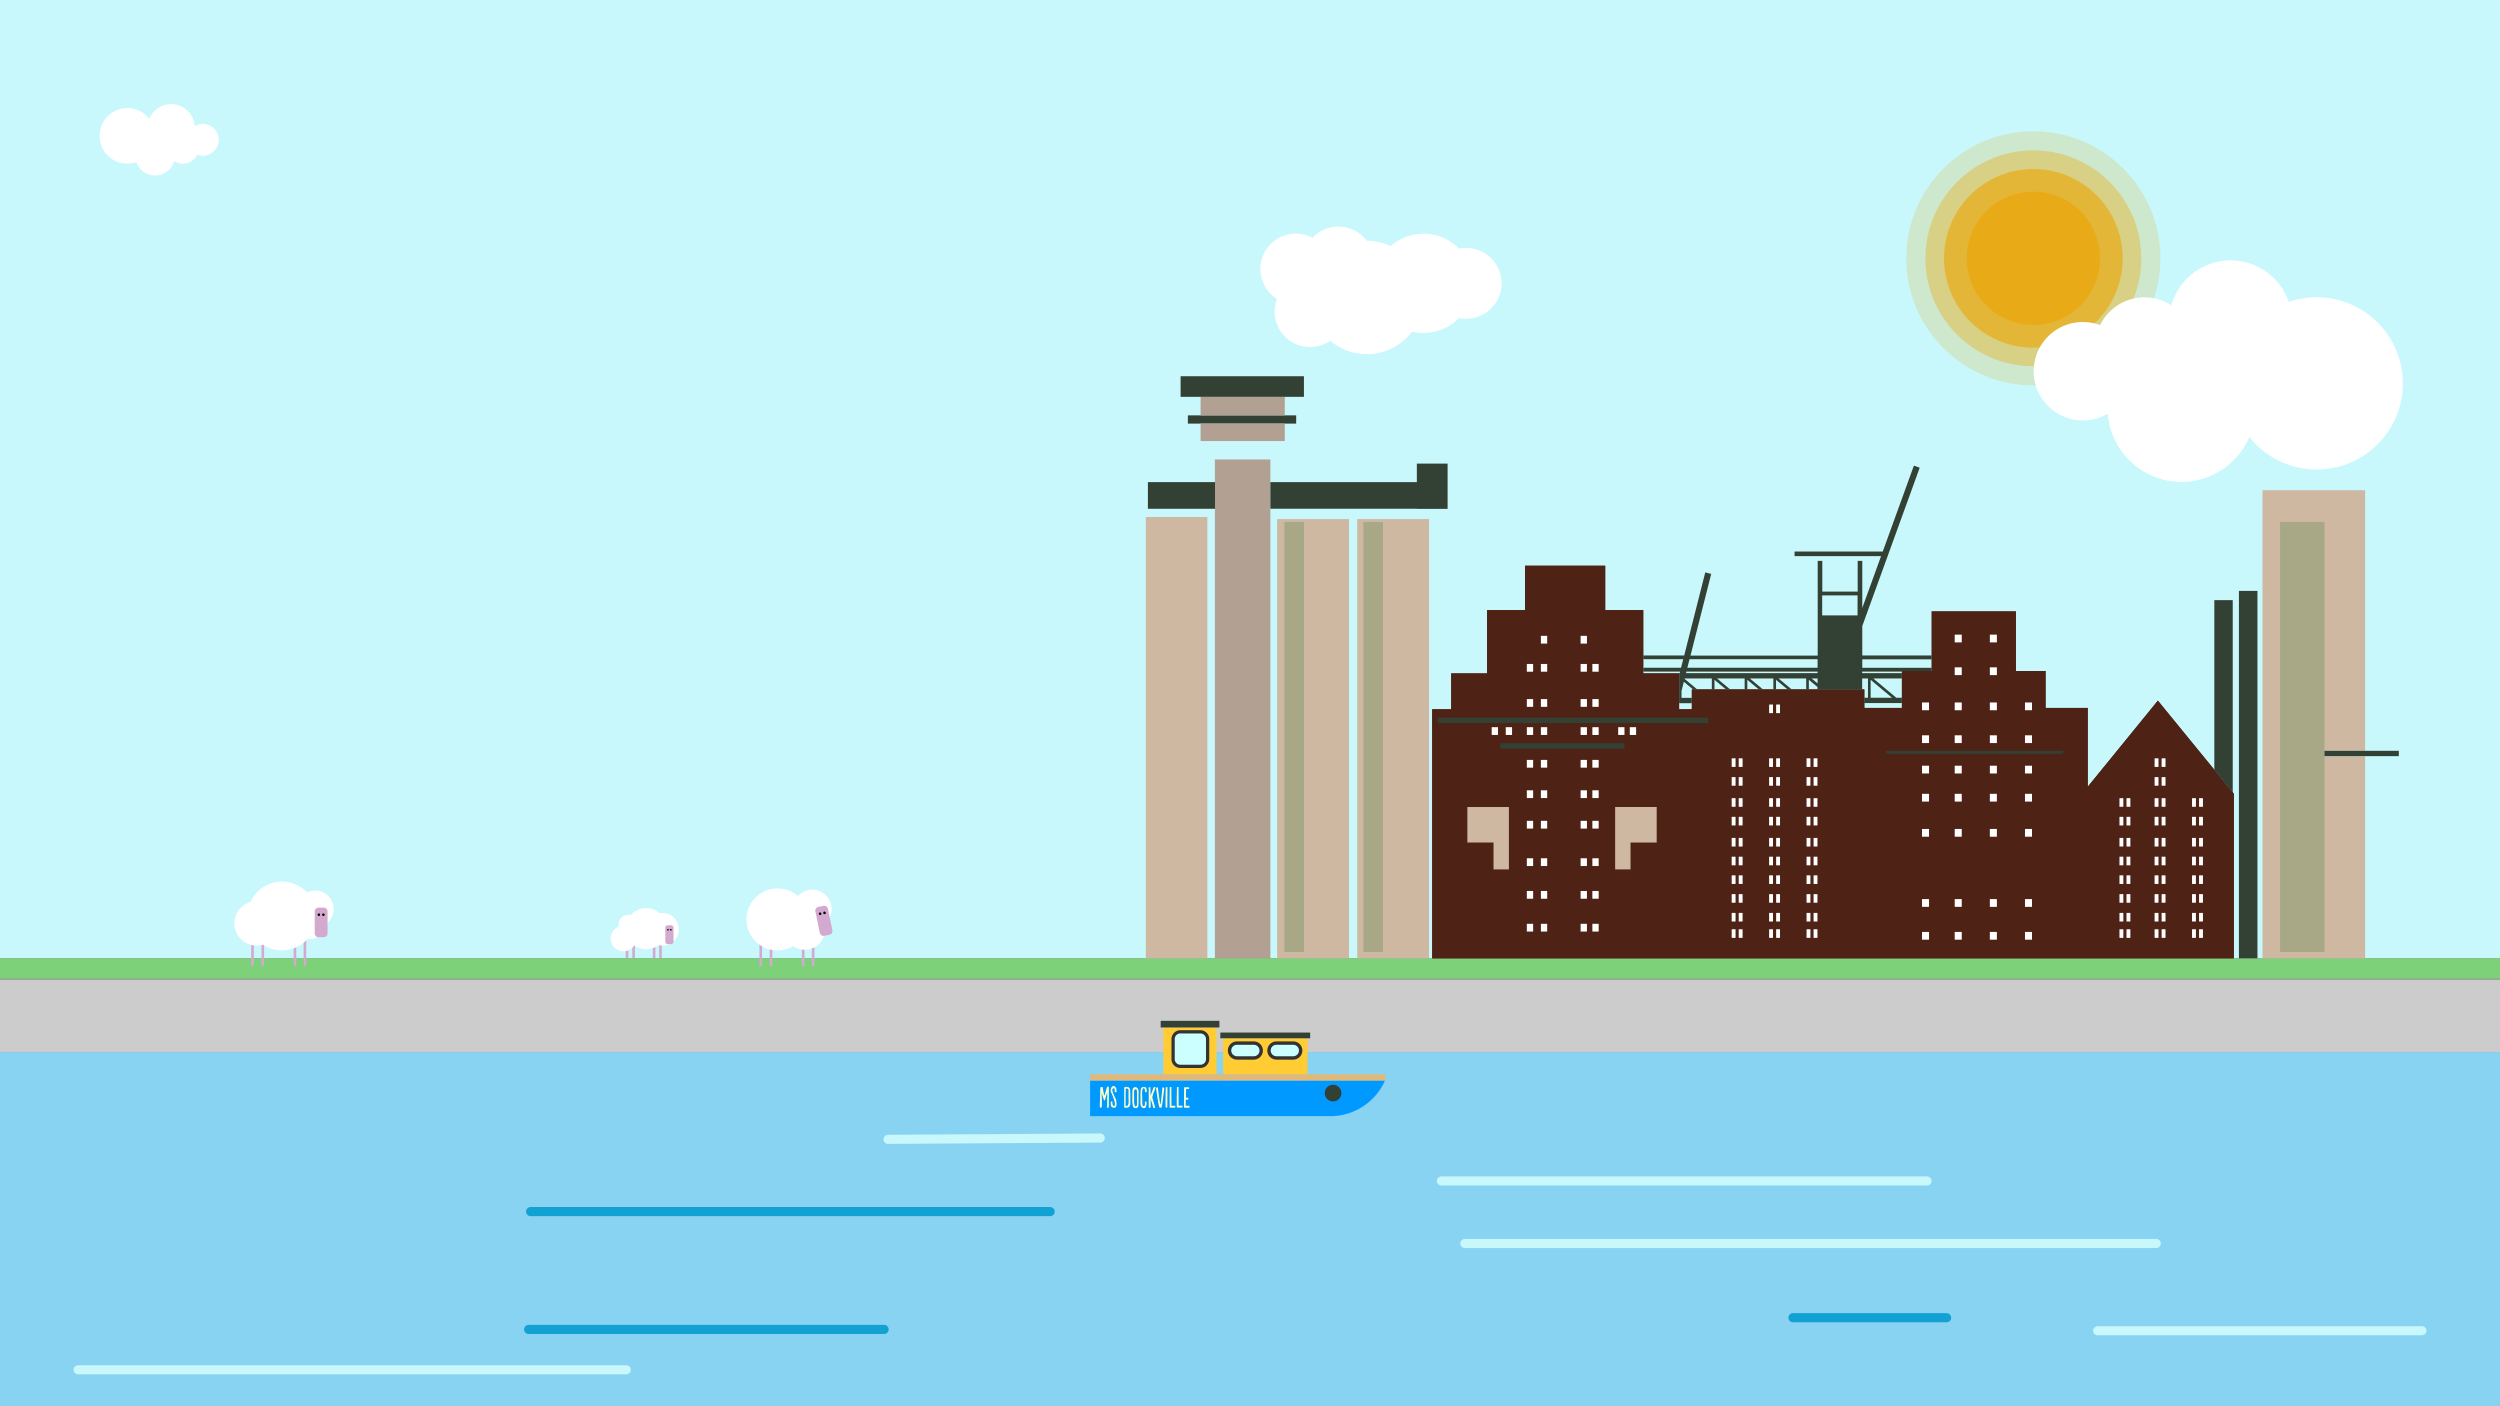 <svg xmlns="http://www.w3.org/2000/svg" viewBox="0 4320 1920 1080"><rect x="0" y="4320" width="1920" height="1080" fill="#808080" stroke="none"/><defs><style>.a{fill:#c8f8fc;}.b{fill:#88d2f2;}.c,.d,.e,.f{fill:#e8ab17;}.c{opacity:0.4;}.d{opacity:0.2;}.e{opacity:0.7;}.g{fill:#ccc;}.h{fill:#7cd179;}.i,.j,.w{fill:none;stroke-miterlimit:10;}.i{stroke:#11a1d3;}.i,.j{stroke-linecap:round;stroke-width:7px;}.j{stroke:#c8f8fc;}.k{fill:#fc3;}.l{fill:#cff;}.m{fill:#333;}.n{fill:#e1b878;}.o{fill:#09f;}.p{fill:#ffc;}.q{fill:#334034;}.r{fill:#ceb8a1;}.s{fill:#b2a193;}.t{fill:#4e2315;}.u{fill:#fff;}.v{fill:#a8a786;}.w{stroke:#d3a9cf;stroke-width:2px;}.x{fill:#d3a9cf;}</style></defs><rect class="a" width="1920" height="736" transform="translate(0 4320)"/><rect class="b" width="1920" height="272" transform="translate(0 5128)"/><g transform="translate(1464 4420.8)"><circle class="c" cx="82.9" cy="82.9" r="82.9" transform="translate(14.7 14.7)"/><circle class="d" cx="97.6" cy="97.6" r="97.6" transform="translate(0 0)"/><circle class="e" cx="68.6" cy="68.6" r="68.6" transform="translate(29 29)"/><circle class="f" cx="51.2" cy="51.2" r="51.2" transform="translate(46.4 46.4)"/></g><rect class="g" width="1920" height="55.7" transform="translate(0 5072.3)"/><rect class="h" width="1920" height="15.7" transform="translate(0 5056)"/><g transform="translate(56.5 5223.5)"><line class="i" x1="399" transform="translate(351 27)"/><line class="j" x2="531" transform="translate(1068.5 51.5)"/><line class="j" x1="373" transform="translate(1050.5 3.5)"/><line class="j" x1="249" transform="translate(1554.5 118.5)"/><line class="j" x1="163" y2="1" transform="translate(625.5 -29.5)"/><line class="i" x1="118" transform="translate(1320.5 108.5)"/><line class="j" x2="421" transform="translate(3.5 148.5)"/><line class="i" x2="273" transform="translate(349.5 117.5)"/></g><g transform="translate(837.2 5104)"><rect class="k" width="64.8" height="27.7" transform="translate(102.2 13.4)"/><rect class="k" width="40.8" height="36" transform="translate(56.3 5.1)"/><path class="l" d="M156,28.5H143.1a5.763,5.763,0,0,1-5.7-5.7h0a5.763,5.763,0,0,1,5.7-5.7H156a5.763,5.763,0,0,1,5.7,5.7h0A5.635,5.635,0,0,1,156,28.5Z"/><path class="m" d="M156,29.8H143.1a7,7,0,0,1,0-14H156a7,7,0,0,1,0,14ZM143.1,18.4a4.375,4.375,0,0,0-4.4,4.4,4.439,4.439,0,0,0,4.4,4.4H156a4.375,4.375,0,0,0,4.4-4.4,4.439,4.439,0,0,0-4.4-4.4Z"/><rect class="n" width="226.8" height="4.9" transform="translate(0 41.1)"/><path class="o" d="M0,46V73.2H185.9A45.966,45.966,0,0,0,226.4,46H0Z"/><path class="l" d="M84.7,34.9H69.3a5.591,5.591,0,0,1-5.6-5.6V14a5.591,5.591,0,0,1,5.6-5.6H84.7A5.591,5.591,0,0,1,90.3,14V29.4A5.7,5.7,0,0,1,84.7,34.9Z"/><path class="m" d="M84.7,36.2H69.3a6.807,6.807,0,0,1-6.8-6.8V14a6.807,6.807,0,0,1,6.8-6.8H84.7A6.807,6.807,0,0,1,91.5,14V29.4A6.872,6.872,0,0,1,84.7,36.2ZM69.3,9.7A4.268,4.268,0,0,0,65,14V29.4a4.268,4.268,0,0,0,4.3,4.3H84.7A4.268,4.268,0,0,0,89,29.4V14a4.268,4.268,0,0,0-4.3-4.3Z"/><path class="l" d="M125.7,28.5H112.8a5.763,5.763,0,0,1-5.7-5.7h0a5.763,5.763,0,0,1,5.7-5.7h12.9a5.763,5.763,0,0,1,5.7,5.7h0A5.7,5.7,0,0,1,125.7,28.5Z"/><path class="m" d="M125.7,29.8H112.8a7,7,0,0,1,0-14h12.9a7,7,0,0,1,0,14ZM112.8,18.4a4.375,4.375,0,0,0-4.4,4.4,4.439,4.439,0,0,0,4.4,4.4h12.9a4.375,4.375,0,0,0,4.4-4.4,4.439,4.439,0,0,0-4.4-4.4Z"/><path class="p" d="M10.6,56.3a9.439,9.439,0,0,1,.3.9l.1.3.1-.3c0-.1.1-.2.1-.3.4-1.3.7-2.3,1.1-3.7a20.156,20.156,0,0,1,.7-2.3c0-.1.1-.2.1-.3a3.334,3.334,0,0,1,1,0h.1c.1,0,.1,0,.1.1h0a16.95,16.95,0,0,1,.1,2.3v2.8c.1.2,0,4.6,0,5v3.7c0,.7-.1,1.4-.1,2.1,0,.1-.1.1-.4.1-.2,0-.4.1-.6,0a.367.367,0,0,1-.3-.1V64.7a22.879,22.879,0,0,0,.1-3.7V59.3a12.187,12.187,0,0,0,0-2.7V55l-.2.6v.2c-.2.5-.3,1-.5,1.5-.4,1.2-.6,2.7-1.1,3.8a.3.3,0,0,1-.4,0c-.1-.1-.1-.2-.2-.3a.31.31,0,0,0-.1-.2c-.1-.1-.1-.3-.2-.4,0-.1,0-.1-.1-.2v-.2a.774.774,0,0,0-.1-.3,27.464,27.464,0,0,1-1.3-4.7v1.4c-.1,1.8.6,10.5-.4,10.5H8c-.2-.1-.3-.1-.4-.2v-.1c-.4-.9,0-5.1,0-5.5v-.8c.2-2.8,0-5.5.3-8.3a.367.367,0,0,1,.1-.3c.3-.3-.5-.7.5-.7a3.73,3.73,0,0,1,1.2.2C9.6,51.2,10.6,56.2,10.6,56.3Z"/><path class="p" d="M19.7,51.1a.758.758,0,0,1,.2.4c.1.3.2.4.2.5a1.268,1.268,0,0,1,.1.6,12.1,12.1,0,0,1,.1,1.9v.2a1.162,1.162,0,0,1-1,0c-.2,0-.4-.1-.4-.3-.1-.5.2-2.1-.4-2.5-.1-.1-.2-.1-.4-.1H18a2.092,2.092,0,0,0-.6.4l-.3.4a.749.749,0,0,0-.1.5c.3,2,2.6,6.8,2.7,7a1.238,1.238,0,0,1,.2.3c0,.1.1.4.2.8,0,1.6.6,3.2-.2,4.7a.536.536,0,0,1-.3.4c0,.1-.1.2-.4.3a.749.749,0,0,1-.5.1h-.6c-2.2-.3-2.3-1.6-2.2-3.4a4.8,4.8,0,0,1,0-1.2c0-.1,1.3-.2,1.3,0v.4c-.5,1.7,1.1,4.2,1.7,2.4,0-.2.1-.3.1-.6V62.8a48.857,48.857,0,0,0-2.5-7.2C14.5,53,17.1,47.9,19.7,51.1Z"/><path class="p" d="M26.2,66.2v-2a13.053,13.053,0,0,0,0-2V51.7c.1-.2,0-.5.1-.6,0-.1.1-.1.2-.2a2.769,2.769,0,0,0,.9-.1,4.869,4.869,0,0,1,2.1.2c.1.1.3.2.4.3.8.6.9,2.1.9,2.9s.1,1.7.1,2.5v4.1a5.652,5.652,0,0,0,0,1.3V64a9890104306729.441,9890104306729.441,0,0,1-.2.6,10.375,10.375,0,0,1-.4,1c-.1.2-.1.3-.2.3a1.082,1.082,0,0,1-.5.4,3.582,3.582,0,0,1-1.1.4H26.2C26.2,66.6,26.2,66.5,26.2,66.2Zm1.1-13.9a17.067,17.067,0,0,1,0,3.2v9.6h0c0,.1,0,.1.1.2h0a.6.6,0,0,0,.4.1h.4c.4-.1.6-.4.9-.7.1-.1.1-.1.1-.2a.367.367,0,0,0,.1-.3,1.854,1.854,0,0,0,.2-.7v-.3a31.846,31.846,0,0,0,0-4.4V53.5a7.754,7.754,0,0,0-.1-.9,1.525,1.525,0,0,0-1.8-.5h-.2C27.4,52.2,27.4,52.3,27.3,52.3Z"/><path class="p" d="M35.4,51c1.7.8,2.1,3.1,1.8,4.8v8.8c0,.1-.3,1.3-.3,1.4s-.7.7-.8.8a3.378,3.378,0,0,1-2.6-.2,1.27,1.27,0,0,1-.4-.7,7.335,7.335,0,0,1-.5-2c0-.5-.2-1.9-.2-2.1,0-.1.1-7,.1-7.9a3.217,3.217,0,0,1,.1-.8,2.92,2.92,0,0,0,.2-.9.349.349,0,0,1,.1-.2,1.562,1.562,0,0,1,.8-.8,3.81,3.81,0,0,1,1-.3A5.638,5.638,0,0,1,35.4,51Zm-1.6,2.4c0,.2-.1.4,0,.6-.1.1,0,6.3,0,6.6,0,.7-.1,3.2.4,4.1a3.932,3.932,0,0,0,.2.6c.1.1.2.3.3.3.4.4.9,0,1.1-.3a13.786,13.786,0,0,0,.2-2.2,16.152,16.152,0,0,0,0-2.2V55.6C36,53.2,35.7,51.4,33.8,53.4Z"/><path class="p" d="M43.1,51.6a12.475,12.475,0,0,1,.4,3c0,.3-1.3.2-1.3.2v-.2s-.1-4.7-1.9-2.1a13.742,13.742,0,0,0-.3,4.8c0,1.6.1,6,.1,6.2,0,.5.1.8.1,1a1.445,1.445,0,0,0,.7,1h.3a1.421,1.421,0,0,0,.6-.2.349.349,0,0,0,.1-.2c0-.1.1-.2.1-.3a1.087,1.087,0,0,0,.1-.5v-.6c.2-.5-.4-1.6.4-1.7h.4a.6.6,0,0,1,.4.1v.6a5.028,5.028,0,0,1-.4,3c-.2.4-.3.9-.6,1.1-.1.1-.3.1-.4.2H41c-2.9-.6-2.3-4.5-2.3-6.7a59.726,59.726,0,0,1,.2-7.6,3.932,3.932,0,0,1,.2-.6,1.456,1.456,0,0,1,.6-.9,2.789,2.789,0,0,1,1.8-.4A1.716,1.716,0,0,1,43.1,51.6Z"/><path class="p" d="M46.3,51.1c0,.1.1,6.2.1,6.4.1-.2,1.4-3.7,1.6-4.1,0-.1.6-2.6,1.3-2.6H50c.6.2-1.1,4.2-1.2,4.3a30.188,30.188,0,0,0-.9,3,.764.764,0,0,1-.2.5c0,.1,1.2,4.3,1.3,4.5.1.4.8,3,1.1,3.7,0,.1-1.5.2-1.6,0-.2-.9-.5-1.7-.6-2.5-.1-.4-1.4-4.4-1.5-4.4.1,1.2.1,6.1.1,6.6,0,.1-.8.3-1.1.3-.2,0-.4-.1-.4-.2.1-.1,0-15.4,0-15.5V51h1.2A.1.1,0,0,1,46.3,51.1Z"/><path class="p" d="M57,51.4s-.8,6.6-1.2,9.8c-.1.4-.7,5.5-1.1,5.5-.2,0-.4.1-.6,0a3.536,3.536,0,0,1-.6-.1c-.1,0-.3-.1-.3-.2-1-2.7-2.5-14.8-2.6-14.9.1-.2,1.3-.6,1.4-.2.1.1,1.6,12.4,1.9,12.7.2.2.4-.5.6-2.7.1-.3.3-2.9.7-6.5.1-.4.3-3.1.3-3.6,0-.1.1-.1.3-.1C56.1,51.2,57,51.4,57,51.4Z"/><path class="p" d="M59.4,53.4c0,1.6-.1,12.3-.1,12.7v.5a4.8,4.8,0,0,1-1.2,0c-.4-.5,0-12.5,0-15.2,0-.6.9-.4,1.3-.4Z"/><path class="p" d="M62.5,65.3a28.034,28.034,0,0,1,2.9,0c.3,0-.1,1.3-.2,1.4h-4c-.2,0-.2-.8-.1-.9,0-.2-.1-7.5,0-8.6v-.1c0-.4.1-6.2.1-6.2a2.845,2.845,0,0,1,1.3,0C62.3,50.9,62.5,64.5,62.5,65.3Z"/><path class="p" d="M67.9,50.9c0,.1.1,13.6.1,14.3a28.034,28.034,0,0,1,2.9,0c.3,0,0,1.3-.2,1.4h-4c-.2,0-.2-8.4-.1-9.6,0-.4.1-6.2.1-6.2a4.868,4.868,0,0,1,1.2.1Z"/><path class="p" d="M72.2,51.1h0a24.79,24.79,0,0,1,3.9,0h0v1.2H73.7s-.1,6.2-.1,6.7a9.723,9.723,0,0,1,1.8.1,6.552,6.552,0,0,1,0,1.4c-.4.2-1.7-.2-1.9.1,0,.1-.1,4.6-.1,4.6h2.8a2.573,2.573,0,0,1,.1,1.5,19.822,19.822,0,0,1-4.2-.1h0C72.1,66.5,72.2,51.5,72.2,51.1Z"/><circle class="q" cx="6.4" cy="6.4" r="6.4" transform="translate(180.2 49.1)"/><rect class="q" width="69" height="4.4" transform="translate(100 9)"/><rect class="q" width="45.1" height="5.1" transform="translate(54.2)"/></g><g transform="translate(880 4608.949)"><path class="r" d="M969.343,298.413v-4.187H1000.6V94.1H921.8V453.6h78.8V298.413Z" transform="translate(-64.169 -6.551)"/><rect class="q" width="14.235" height="282.187" transform="translate(839.489 164.865)"/><rect class="r" width="47.264" height="338.94" transform="translate(0 108.111)"/><rect class="r" width="55.172" height="337.359" transform="translate(100.854 109.693)"/><rect class="r" width="55.172" height="337.359" transform="translate(162.353 109.693)"/><rect class="s" width="42.612" height="383.134" transform="translate(53.032 63.918)"/><path class="t" d="M793.7,260.045,739.833,326.2V265.628H707.455V237.251H684.661V191.476H620v45.775H597.111v28.377H568.269V251.393H435.782v15.258h-9.769V239.111H398.474V190.452H369.259V156.4H307.668v34.052H278.547v48.659H251.007v27.539H236.4V457.939H852.038V331.5Z" transform="translate(-16.456 -10.887)"/><path class="t" d="M793.7,260.045,739.833,326.2V265.628H707.455V237.251H684.661V191.476H620v45.775H597.111v28.377H568.269V251.393H435.782v15.258h-9.769V239.111H398.474V190.452H369.259V156.4H307.668v34.052H278.547v48.659H251.007v27.539H236.4V457.939H852.038V331.5Z" transform="translate(-16.456 -10.887)"/><g transform="translate(820.602 171.936)"><path class="q" d="M896.142,332.546V184.8H882V315.147Z" transform="translate(-882 -184.8)"/><path class="q" d="M882,480.5Z" transform="translate(-882 -205.384)"/></g><path class="q" d="M410.6,222.476h30.7l-1.675,6.513H410.6v2.977h28.284l-.279,1.21h-28v.186h27.539v22.888h9.769v-4.094H440v-5.4l1.768-6.978,7.071,5.861H452l-9.676-8.094.093-.279H463.26v8.373h2.047v-7.35l8.839,7.35h3.163l-10.048-8.373h21.213v8.373h2.047v-7.35l8.839,7.35h3.163l-10.048-8.373h18.05v8.373h2.047v-7.35l8.839,7.35h3.163l-10.048-8.373h21.213v8.373h2.047v-7.35l6.606,5.489v1.861h34.331v-8.373h4.466v14.793H580.3v4.094h28.935v-4.094h-4.28l-17.677-14.793h21.957v-4.094H578.721v-1.21h30.517V231.5h22.888v-2.419H578.814v-6.513h53.311v-2.977H578.814V196.983l44.1-121.6L618.449,73.8l-23.911,65.964H526.806V143.3h66.43l-14.421,39.821V146.928h-3.535V170.56H548.111V146.928h-3.535v72.756H446.885l15.91-62.708-4.559-1.21-16.189,63.825H410.6v2.884Zm174.634,15.817,16.468,13.77H585.234Zm-37.216-64.848h27.167V188.8H548.018Zm-3.535,67.639-4.559-3.815h4.559Zm-98.342-18.608h98.342v6.513H444.466Zm-2.419,9.49H544.483v1.21H443.443Z" transform="translate(-28.583 -5.137)"/><rect class="q" width="83.177" height="6.327" transform="translate(32.284 30.052)"/><path class="r" d="M419.312,355.6H387.4v47.915h11.816V382.86h20.1Z" transform="translate(-26.968 -24.754)"/><path class="r" d="M265.4,355.6h31.912v47.915H285.5V382.86H265.4Z" transform="translate(-18.475 -24.754)"/><rect class="q" width="208.035" height="4.094" transform="translate(223.944 262.276)"/><rect class="q" width="95.179" height="4.094" transform="translate(272.324 281.814)"/><rect class="q" width="135.93" height="2.326" transform="translate(568.56 287.676)"/><g transform="translate(265.626 199.382)"><rect class="u" width="4.838" height="5.954" transform="translate(68.29)"/><rect class="u" width="4.838" height="5.954" transform="translate(68.29 21.585)"/><rect class="u" width="4.838" height="5.954" transform="translate(68.29 48.566)"/><rect class="u" width="4.838" height="5.954" transform="translate(68.29 70.151)"/><rect class="u" width="4.838" height="5.954" transform="translate(68.29 95.272)"/><rect class="u" width="4.838" height="5.954" transform="translate(68.29 118.624)"/><rect class="u" width="4.838" height="5.954" transform="translate(68.29 142.07)"/><rect class="u" width="4.838" height="5.954" transform="translate(68.29 170.819)"/><rect class="u" width="4.838" height="5.954" transform="translate(68.29 195.94)"/><rect class="u" width="4.838" height="5.954" transform="translate(68.29 221.153)"/><rect class="u" width="4.838" height="5.954" transform="translate(77.315 21.585)"/><rect class="u" width="4.838" height="5.954" transform="translate(77.315 48.566)"/><rect class="u" width="4.838" height="5.954" transform="translate(77.315 70.151)"/><rect class="u" width="4.838" height="5.954" transform="translate(97.132 70.151)"/><rect class="u" width="4.838" height="5.954" transform="translate(106.064 70.151)"/><rect class="u" width="4.838" height="5.954" transform="translate(77.315 95.272)"/><rect class="u" width="4.838" height="5.954" transform="translate(77.315 118.624)"/><rect class="u" width="4.838" height="5.954" transform="translate(77.315 142.07)"/><rect class="u" width="4.838" height="5.954" transform="translate(77.315 170.819)"/><rect class="u" width="4.838" height="5.954" transform="translate(77.315 195.94)"/><rect class="u" width="4.838" height="5.954" transform="translate(77.315 221.153)"/><rect class="u" width="4.838" height="5.954" transform="translate(37.774)"/><rect class="u" width="4.838" height="5.954" transform="translate(37.774 21.585)"/><rect class="u" width="4.838" height="5.954" transform="translate(37.774 48.566)"/><rect class="u" width="4.838" height="5.954" transform="translate(37.774 70.151)"/><rect class="u" width="4.838" height="5.954" transform="translate(37.774 95.272)"/><rect class="u" width="4.838" height="5.954" transform="translate(37.774 118.624)"/><rect class="u" width="4.838" height="5.954" transform="translate(37.774 142.07)"/><rect class="u" width="4.838" height="5.954" transform="translate(37.774 170.819)"/><rect class="u" width="4.838" height="5.954" transform="translate(37.774 195.94)"/><rect class="u" width="4.838" height="5.954" transform="translate(37.774 221.153)"/><rect class="u" width="4.838" height="5.954" transform="translate(26.981 21.585)"/><rect class="u" width="4.838" height="5.954" transform="translate(26.981 48.566)"/><rect class="u" width="4.838" height="5.954" transform="translate(26.981 70.151)"/><rect class="u" width="4.838" height="5.954" transform="translate(10.793 70.151)"/><rect class="u" width="4.838" height="5.954" transform="translate(0 70.151)"/><rect class="u" width="4.838" height="5.954" transform="translate(26.981 95.272)"/><rect class="u" width="4.838" height="5.954" transform="translate(26.981 118.624)"/><rect class="u" width="4.838" height="5.954" transform="translate(26.981 142.07)"/><rect class="u" width="4.838" height="5.954" transform="translate(26.981 170.819)"/><rect class="u" width="4.838" height="5.954" transform="translate(26.981 195.94)"/><rect class="u" width="4.838" height="5.954" transform="translate(26.981 221.153)"/></g><g transform="translate(449.935 252.135)"><rect class="u" width="2.977" height="6.606" transform="translate(28.749)"/><rect class="u" width="2.977" height="6.606" transform="translate(34.145)"/><rect class="u" width="2.977" height="6.606" transform="translate(28.749 41.309)"/><rect class="u" width="2.977" height="6.606" transform="translate(34.145 41.309)"/><rect class="u" width="2.977" height="6.606" transform="translate(28.749 55.73)"/><rect class="u" width="2.977" height="6.606" transform="translate(34.145 55.73)"/><rect class="u" width="2.977" height="6.606" transform="translate(28.749 71.919)"/><rect class="u" width="2.977" height="6.606" transform="translate(34.145 71.919)"/><rect class="u" width="2.977" height="6.606" transform="translate(28.749 86.247)"/><rect class="u" width="2.977" height="6.606" transform="translate(34.145 86.247)"/><rect class="u" width="2.977" height="6.606" transform="translate(28.749 102.436)"/><rect class="u" width="2.977" height="6.606" transform="translate(34.145 102.436)"/><rect class="u" width="2.977" height="6.606" transform="translate(28.749 116.857)"/><rect class="u" width="2.977" height="6.606" transform="translate(34.145 116.857)"/><rect class="u" width="2.977" height="6.606" transform="translate(28.749 131.185)"/><rect class="u" width="2.977" height="6.606" transform="translate(34.145 131.185)"/><rect class="u" width="2.977" height="6.606" transform="translate(28.749 145.606)"/><rect class="u" width="2.977" height="6.606" transform="translate(34.145 145.606)"/><rect class="u" width="2.977" height="6.606" transform="translate(28.749 160.027)"/><rect class="u" width="2.977" height="6.606" transform="translate(34.145 160.027)"/><rect class="u" width="2.977" height="6.606" transform="translate(28.749 172.587)"/><rect class="u" width="2.977" height="6.606" transform="translate(34.145 172.587)"/><rect class="u" width="2.977" height="6.606" transform="translate(57.498 41.309)"/><rect class="u" width="2.977" height="6.606" transform="translate(62.894 41.309)"/><rect class="u" width="2.977" height="6.606" transform="translate(57.498 55.73)"/><rect class="u" width="2.977" height="6.606" transform="translate(62.894 55.73)"/><rect class="u" width="2.977" height="6.606" transform="translate(57.498 71.919)"/><rect class="u" width="2.977" height="6.606" transform="translate(62.894 71.919)"/><rect class="u" width="2.977" height="6.606" transform="translate(57.498 86.247)"/><rect class="u" width="2.977" height="6.606" transform="translate(62.894 86.247)"/><rect class="u" width="2.977" height="6.606" transform="translate(57.498 102.436)"/><rect class="u" width="2.977" height="6.606" transform="translate(62.894 102.436)"/><rect class="u" width="2.977" height="6.606" transform="translate(57.498 116.857)"/><rect class="u" width="2.977" height="6.606" transform="translate(62.894 116.857)"/><rect class="u" width="2.977" height="6.606" transform="translate(57.498 131.185)"/><rect class="u" width="2.977" height="6.606" transform="translate(62.894 131.185)"/><rect class="u" width="2.977" height="6.606" transform="translate(57.498 145.606)"/><rect class="u" width="2.977" height="6.606" transform="translate(62.894 145.606)"/><rect class="u" width="2.977" height="6.606" transform="translate(57.498 160.027)"/><rect class="u" width="2.977" height="6.606" transform="translate(62.894 160.027)"/><rect class="u" width="2.977" height="6.606" transform="translate(57.498 172.587)"/><rect class="u" width="2.977" height="6.606" transform="translate(62.894 172.587)"/><rect class="u" width="2.977" height="6.606" transform="translate(0 41.309)"/><rect class="u" width="2.977" height="6.606" transform="translate(5.396 41.309)"/><rect class="u" width="2.977" height="6.606" transform="translate(0 55.73)"/><rect class="u" width="2.977" height="6.606" transform="translate(5.396 55.73)"/><rect class="u" width="2.977" height="6.606" transform="translate(0 71.919)"/><rect class="u" width="2.977" height="6.606" transform="translate(5.396 71.919)"/><rect class="u" width="2.977" height="6.606" transform="translate(0 86.247)"/><rect class="u" width="2.977" height="6.606" transform="translate(5.396 86.247)"/><rect class="u" width="2.977" height="6.606" transform="translate(0 102.436)"/><rect class="u" width="2.977" height="6.606" transform="translate(5.396 102.436)"/><rect class="u" width="2.977" height="6.606" transform="translate(0 116.857)"/><rect class="u" width="2.977" height="6.606" transform="translate(5.396 116.857)"/><rect class="u" width="2.977" height="6.606" transform="translate(0 131.185)"/><rect class="u" width="2.977" height="6.606" transform="translate(5.396 131.185)"/><rect class="u" width="2.977" height="6.606" transform="translate(0 145.606)"/><rect class="u" width="2.977" height="6.606" transform="translate(5.396 145.606)"/><rect class="u" width="2.977" height="6.606" transform="translate(0 160.027)"/><rect class="u" width="2.977" height="6.606" transform="translate(5.396 160.027)"/><rect class="u" width="2.977" height="6.606" transform="translate(0 172.587)"/><rect class="u" width="2.977" height="6.606" transform="translate(5.396 172.587)"/></g><g transform="translate(747.753 293.444)"><rect class="u" width="2.977" height="6.606" transform="translate(26.981)"/><rect class="u" width="2.977" height="6.606" transform="translate(32.377)"/><rect class="u" width="2.977" height="6.606" transform="translate(26.981 14.421)"/><rect class="u" width="2.977" height="6.606" transform="translate(32.377 14.421)"/><rect class="u" width="2.977" height="6.606" transform="translate(26.981 30.61)"/><rect class="u" width="2.977" height="6.606" transform="translate(32.377 30.61)"/><rect class="u" width="2.977" height="6.606" transform="translate(26.981 44.938)"/><rect class="u" width="2.977" height="6.606" transform="translate(32.377 44.938)"/><rect class="u" width="2.977" height="6.606" transform="translate(26.981 61.126)"/><rect class="u" width="2.977" height="6.606" transform="translate(32.377 61.126)"/><rect class="u" width="2.977" height="6.606" transform="translate(26.981 75.547)"/><rect class="u" width="2.977" height="6.606" transform="translate(32.377 75.547)"/><rect class="u" width="2.977" height="6.606" transform="translate(26.981 89.875)"/><rect class="u" width="2.977" height="6.606" transform="translate(32.377 89.875)"/><rect class="u" width="2.977" height="6.606" transform="translate(26.981 104.296)"/><rect class="u" width="2.977" height="6.606" transform="translate(32.377 104.296)"/><rect class="u" width="2.977" height="6.606" transform="translate(26.981 118.717)"/><rect class="u" width="2.977" height="6.606" transform="translate(32.377 118.717)"/><rect class="u" width="2.977" height="6.606" transform="translate(26.981 131.278)"/><rect class="u" width="2.977" height="6.606" transform="translate(32.377 131.278)"/><rect class="u" width="2.977" height="6.606" transform="translate(55.73 30.61)"/><rect class="u" width="2.977" height="6.606" transform="translate(61.126 30.61)"/><rect class="u" width="2.977" height="6.606" transform="translate(55.73 44.938)"/><rect class="u" width="2.977" height="6.606" transform="translate(61.126 44.938)"/><rect class="u" width="2.977" height="6.606" transform="translate(55.73 61.126)"/><rect class="u" width="2.977" height="6.606" transform="translate(61.126 61.126)"/><rect class="u" width="2.977" height="6.606" transform="translate(55.73 75.547)"/><rect class="u" width="2.977" height="6.606" transform="translate(61.126 75.547)"/><rect class="u" width="2.977" height="6.606" transform="translate(55.73 89.875)"/><rect class="u" width="2.977" height="6.606" transform="translate(61.126 89.875)"/><rect class="u" width="2.977" height="6.606" transform="translate(55.73 104.296)"/><rect class="u" width="2.977" height="6.606" transform="translate(61.126 104.296)"/><rect class="u" width="2.977" height="6.606" transform="translate(55.73 118.717)"/><rect class="u" width="2.977" height="6.606" transform="translate(61.126 118.717)"/><rect class="u" width="2.977" height="6.606" transform="translate(55.73 131.278)"/><rect class="u" width="2.977" height="6.606" transform="translate(61.126 131.278)"/><rect class="u" width="2.977" height="6.606" transform="translate(0 30.61)"/><rect class="u" width="2.977" height="6.606" transform="translate(5.396 30.61)"/><rect class="u" width="2.977" height="6.606" transform="translate(0 44.938)"/><rect class="u" width="2.977" height="6.606" transform="translate(5.396 44.938)"/><rect class="u" width="2.977" height="6.606" transform="translate(0 61.126)"/><rect class="u" width="2.977" height="6.606" transform="translate(5.396 61.126)"/><rect class="u" width="2.977" height="6.606" transform="translate(0 75.547)"/><rect class="u" width="2.977" height="6.606" transform="translate(5.396 75.547)"/><rect class="u" width="2.977" height="6.606" transform="translate(0 89.875)"/><rect class="u" width="2.977" height="6.606" transform="translate(5.396 89.875)"/><rect class="u" width="2.977" height="6.606" transform="translate(0 104.296)"/><rect class="u" width="2.977" height="6.606" transform="translate(5.396 104.296)"/><rect class="u" width="2.977" height="6.606" transform="translate(0 118.717)"/><rect class="u" width="2.977" height="6.606" transform="translate(5.396 118.717)"/><rect class="u" width="2.977" height="6.606" transform="translate(0 131.278)"/><rect class="u" width="2.977" height="6.606" transform="translate(5.396 131.278)"/></g><g transform="translate(596.099 198.452)"><rect class="u" width="5.396" height="5.954" transform="translate(52.102)"/><rect class="u" width="5.396" height="5.954" transform="translate(52.102 25.12)"/><rect class="u" width="5.396" height="5.954" transform="translate(52.102 52.102)"/><rect class="u" width="5.396" height="5.954" transform="translate(52.102 77.315)"/><rect class="u" width="5.396" height="5.954" transform="translate(52.102 100.668)"/><rect class="u" width="5.396" height="5.954" transform="translate(52.102 122.253)"/><rect class="u" width="5.396" height="5.954" transform="translate(52.102 149.234)"/><rect class="u" width="5.396" height="5.954" transform="translate(52.102 203.104)"/><rect class="u" width="5.396" height="5.954" transform="translate(52.102 228.317)"/><rect class="u" width="5.396" height="5.954" transform="translate(25.12)"/><rect class="u" width="5.396" height="5.954" transform="translate(25.12 25.12)"/><rect class="u" width="5.396" height="5.954" transform="translate(25.12 52.102)"/><rect class="u" width="5.396" height="5.954" transform="translate(25.12 77.315)"/><rect class="u" width="5.396" height="5.954" transform="translate(25.12 100.668)"/><rect class="u" width="5.396" height="5.954" transform="translate(25.12 122.253)"/><rect class="u" width="5.396" height="5.954" transform="translate(25.12 149.234)"/><rect class="u" width="5.396" height="5.954" transform="translate(25.12 203.104)"/><rect class="u" width="5.396" height="5.954" transform="translate(25.12 228.317)"/><rect class="u" width="5.396" height="5.954" transform="translate(79.083 52.102)"/><rect class="u" width="5.396" height="5.954" transform="translate(79.083 77.315)"/><rect class="u" width="5.396" height="5.954" transform="translate(79.083 100.668)"/><rect class="u" width="5.396" height="5.954" transform="translate(79.083 122.253)"/><rect class="u" width="5.396" height="5.954" transform="translate(79.083 149.234)"/><rect class="u" width="5.396" height="5.954" transform="translate(79.083 203.104)"/><rect class="u" width="5.396" height="5.954" transform="translate(79.083 228.317)"/><rect class="u" width="5.396" height="5.954" transform="translate(0 52.102)"/><rect class="u" width="5.396" height="5.954" transform="translate(0 77.315)"/><rect class="u" width="5.396" height="5.954" transform="translate(0 100.668)"/><rect class="u" width="5.396" height="5.954" transform="translate(0 122.253)"/><rect class="u" width="5.396" height="5.954" transform="translate(0 149.234)"/><rect class="u" width="5.396" height="5.954" transform="translate(0 203.104)"/><rect class="u" width="5.396" height="5.954" transform="translate(0 228.317)"/></g><rect class="v" width="14.979" height="330.288" transform="translate(106.436 111.926)"/><rect class="v" width="34.052" height="330.288" transform="translate(871.122 111.926)"/><rect class="q" width="57.126" height="4.094" transform="translate(905.174 287.676)"/><rect class="v" width="14.979" height="330.288" transform="translate(167.098 111.926)"/><g transform="translate(42.054 15.817)"><rect class="s" width="64.662" height="14.235"/><rect class="s" width="64.662" height="13.398" transform="translate(0 20.562)"/></g><rect class="q" width="94.713" height="15.817" transform="translate(26.702)"/><g transform="translate(1.582 67.081)"><rect class="q" width="51.543" height="20.469" transform="translate(0 14.235)"/><path class="q" d="M215.284,72.1V86.335H102.8V106.8H215.284v.093h23.632V72.1Z" transform="translate(-8.738 -72.1)"/></g></g><path class="u" d="M628.9,78.3a33.082,33.082,0,0,0-5.5.5,37.656,37.656,0,0,0-27.2-11.4A38.162,38.162,0,0,0,571,76.9a43.5,43.5,0,0,0-18.4-4.1,27.284,27.284,0,0,0-41.7-2.3,27.58,27.58,0,0,0-12.8-3.2,27.192,27.192,0,0,0-14.5,50.2,28.312,28.312,0,0,0-1.8,9.7A27.228,27.228,0,0,0,509,154.4a27.6,27.6,0,0,0,15.5-4.8,43.579,43.579,0,0,0,62.9-7,35.972,35.972,0,0,0,8.8,1,38.058,38.058,0,0,0,27.2-11.4,25.029,25.029,0,0,0,5.5.5,27.2,27.2,0,0,0,0-54.4Z" transform="translate(497.1 4432.1)"/><path class="u" d="M1331.3,28.3a66.884,66.884,0,0,0-21.5,3.6,47.261,47.261,0,0,0-90.2,2.6,37.308,37.308,0,0,0-20.7-6.1,37.716,37.716,0,0,0-34,21.3,38.62,38.62,0,0,0-13.2-2.4,37.8,37.8,0,1,0,19.1,70.4,56.694,56.694,0,0,0,108.7,17.9,66.136,66.136,0,1,0,51.8-107.3Z" transform="translate(448 4520)"/><path class="u" d="M21.3,453.3a19.626,19.626,0,0,0,6.9-1.2,15.251,15.251,0,0,0,29.1-.8,11.759,11.759,0,0,0,6.7,2,12.258,12.258,0,0,0,11-6.9,12.193,12.193,0,1,0,4.3-23.6,12.3,12.3,0,0,0-6.2,1.7,18.256,18.256,0,0,0-35-5.8,21.353,21.353,0,1,0-16.8,34.6Z" transform="translate(76.5 3992.4)"/><g transform="translate(180 4997.075)"><line class="w" y1="23.689" transform="translate(13.942 40.963)"/><line class="w" y1="23.689" transform="translate(21.838 40.963)"/><line class="w" y1="23.689" transform="translate(46.515 40.963)"/><line class="w" y1="23.689" transform="translate(54.164 40.963)"/><path class="u" d="M76.25,261.1a14.195,14.195,0,0,0-20.457-12.733,26.394,26.394,0,0,0-43.406,7.329,17.028,17.028,0,0,0,4.639,33.412,16.835,16.835,0,0,0,4.886-.716A26.394,26.394,0,0,0,56.213,284a9.724,9.724,0,0,0,1.9.173A10.247,10.247,0,0,0,68.353,273.93v-.123A14.154,14.154,0,0,0,76.25,261.1Z" transform="translate(0 -240)"/><path class="x" d="M256.909,343.7h-3.948A2.97,2.97,0,0,1,250,340.741v-16.78A2.97,2.97,0,0,1,252.961,321h3.948a2.97,2.97,0,0,1,2.961,2.961v16.78A2.97,2.97,0,0,1,256.909,343.7Z" transform="translate(-188.309 -301.012)"/><circle cx="0.987" cy="0.987" r="0.987" transform="translate(67.366 24.43)"/><circle cx="0.987" cy="0.987" r="0.987" transform="translate(63.912 24.43)"/></g><g transform="translate(469.018 5017.501)"><line class="w" y1="15.136" transform="translate(12.535 23.177)"/><line class="w" y1="15.136" transform="translate(17.58 23.177)"/><line class="w" y1="15.136" transform="translate(33.347 23.177)"/><line class="w" y1="15.136" transform="translate(38.235 23.177)"/><path class="u" d="M574.811,3.626a13.137,13.137,0,0,0-2.239.2,15.743,15.743,0,0,0-22.058,1.451,7.373,7.373,0,0,0-1.876-.237,7.644,7.644,0,0,0-7.647,7.647,8.45,8.45,0,0,0,.158,1.561,9.776,9.776,0,1,0,11.888,14.3,15.79,15.79,0,0,0,18.763-.221,12.537,12.537,0,1,0,3.011-24.707Z" transform="translate(-535)"/><path class="x" d="M805.415,97.505h-2.523A1.9,1.9,0,0,1,801,95.613V84.892A1.9,1.9,0,0,1,802.892,83h2.523a1.9,1.9,0,0,1,1.892,1.892V95.613A1.9,1.9,0,0,1,805.415,97.505Z" transform="translate(-759.06 -69.914)"/><circle cx="0.631" cy="0.631" r="0.631" transform="translate(45.566 15.925)"/><circle cx="0.631" cy="0.631" r="0.631" transform="translate(43.359 15.925)"/></g><g transform="translate(573.28 5002.283)"><line class="w" y1="23.689" transform="translate(10.981 36.027)"/><line class="w" y1="23.689" transform="translate(18.877 36.027)"/><line class="w" y1="23.689" transform="translate(43.554 36.027)"/><line class="w" y1="23.689" transform="translate(51.203 36.027)"/><path class="u" d="M828.392,345.793a14.8,14.8,0,0,0-25.861-9.846A23.8,23.8,0,1,0,799,374.269a15.3,15.3,0,0,0,24.208-12.437,15.431,15.431,0,0,0-.617-4.294A14.775,14.775,0,0,0,828.392,345.793Z" transform="translate(-763 -330)"/><path class="x" d="M988.081,406.355l-3.874.79a2.994,2.994,0,0,1-3.5-2.295l-3.381-16.434a2.993,2.993,0,0,1,2.295-3.5l3.874-.79a2.993,2.993,0,0,1,3.5,2.295l3.381,16.434A2.943,2.943,0,0,1,988.081,406.355Z" transform="translate(-924.391 -370.723)"/><circle cx="0.987" cy="0.987" r="0.987" transform="translate(58.976 17.792)"/><circle cx="0.987" cy="0.987" r="0.987" transform="translate(55.596 18.483)"/></g></svg>